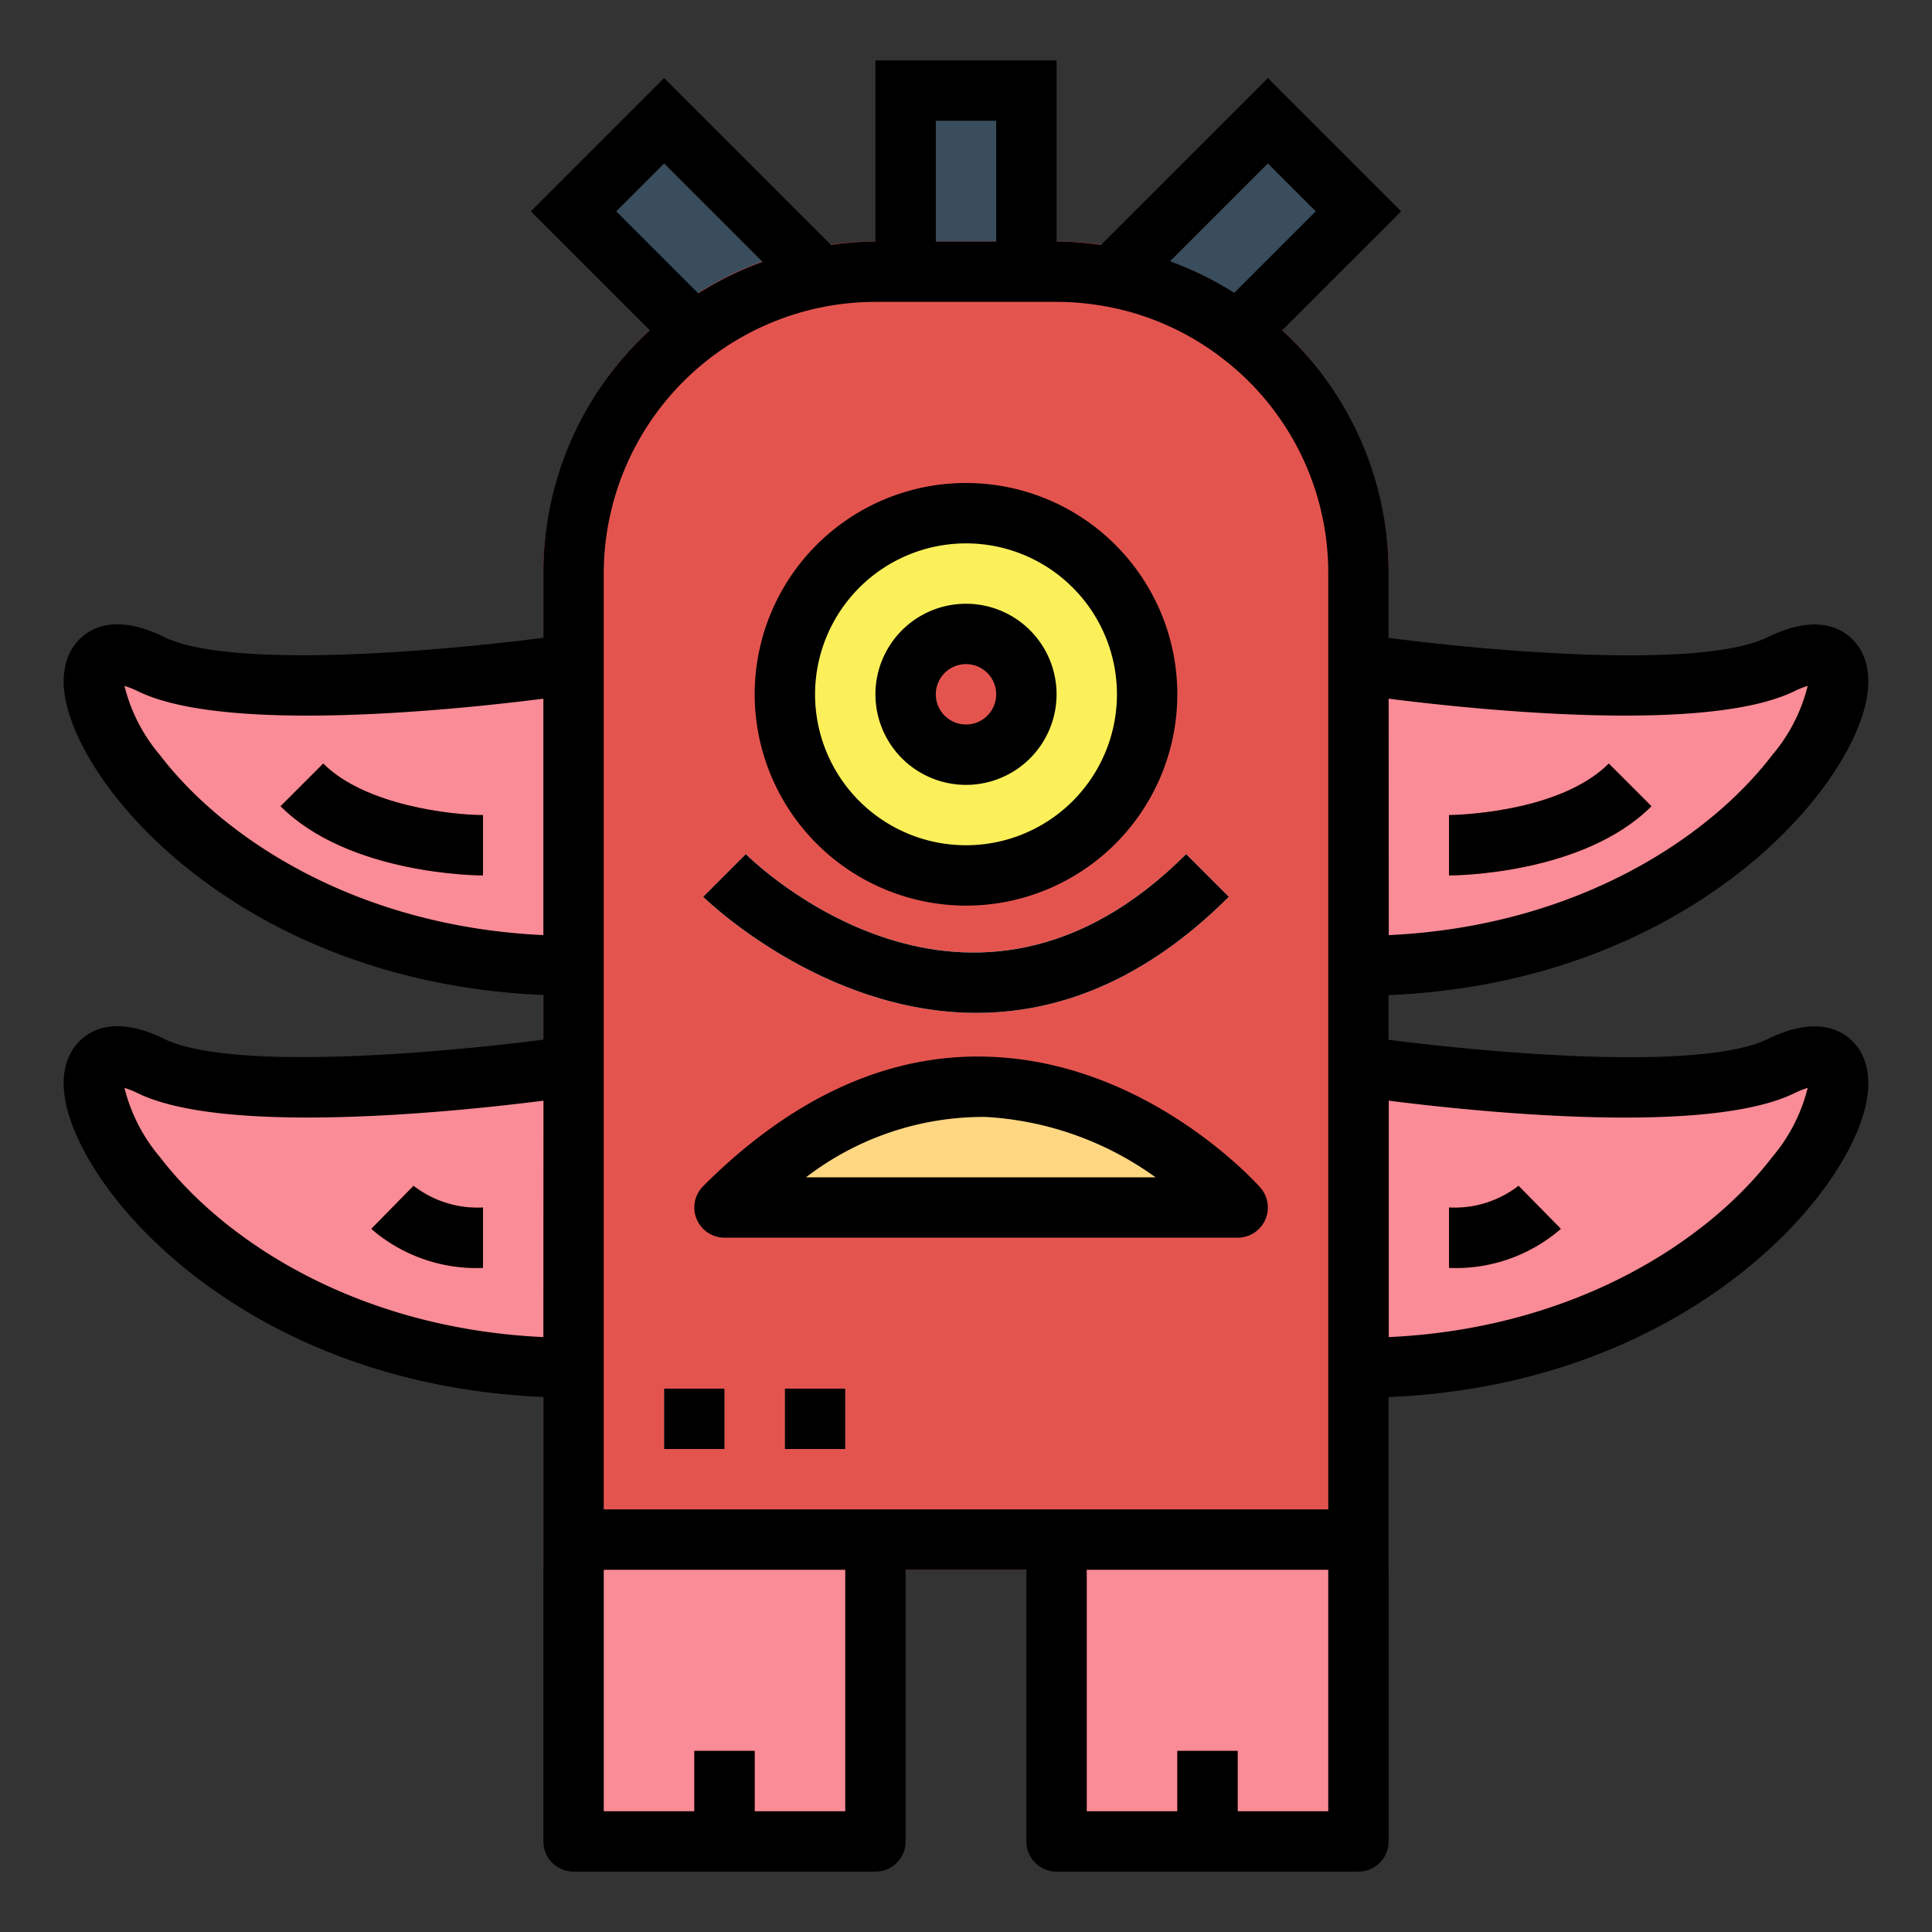 <?xml version="1.0"?>
<svg xmlns="http://www.w3.org/2000/svg" viewBox="0 0 64 64" width="512" height="512"><rect x="0" y="0" width="64" height="64" fill="#333333" stroke="none"/><g id="Filled_outline" data-name="Filled outline"><rect x="19" y="51" width="10" height="10" style="fill:#f98c96"/><rect x="35" y="51" width="10" height="10" style="fill:#f98c96"/><rect x="23" y="58" width="2" height="3" style="fill:#e4544f"/><rect x="39" y="58" width="2" height="3" style="fill:#e4544f"/><path d="M19,32C5,32,0,19.562,5,22c3.241,1.58,14,0,14,0Z" style="fill:#f98c96"/><path d="M19,45.317c-14,0-19-12.438-14-10,3.241,1.58,14,0,14,0Z" style="fill:#f98c96"/><path d="M45,32c14,0,19-12.437,14-10-3.241,1.58-14,0-14,0Z" style="fill:#f98c96"/><path d="M45,45.317c14,0,19-12.438,14-10-3.241,1.58-14,0-14,0Z" style="fill:#f98c96"/><path d="M48,29V27c.035,0,3.616-.029,5.294-1.707l1.414,1.414C52.44,28.974,48.181,29,48,29Z" style="fill:#e4544f"/><path d="M16,29c-.181,0-4.44-.026-6.707-2.293l1.414-1.414C12.107,26.693,15,27,16,27Z" style="fill:#e4544f"/><path d="M16,42a5.306,5.306,0,0,1-3.707-1.293l1.4-1.426A3.46,3.46,0,0,0,16,40Z" style="fill:#e4544f"/><path d="M48,42V40a3.46,3.46,0,0,0,2.3-.719l1.4,1.426A5.306,5.306,0,0,1,48,42Z" style="fill:#e4544f"/><rect x="30" y="3" width="4" height="6" style="fill:#394d5c"/><rect x="21.379" y="4.257" width="4.243" height="8.485" transform="translate(0.873 19.107) rotate(-45)" style="fill:#394d5c"/><rect x="36.257" y="6.379" width="8.485" height="4.243" transform="translate(5.852 31.127) rotate(-45)" style="fill:#394d5c"/><path d="M35,8H29A11.013,11.013,0,0,0,18,19V52H46V19A11.013,11.013,0,0,0,35,8Z" style="fill:#e4544f"/><path d="M24,40H41S33,31,24,40Z" style="fill:#ffd782"/><rect x="22" y="46" width="2" height="2" style="fill:#f98c96"/><rect x="26" y="46" width="2" height="2" style="fill:#f98c96"/><circle cx="32" cy="23" r="6" style="fill:#fcf05a"/><circle cx="32" cy="23" r="2" style="fill:#e4544f"/><path d="M32.347,33.552c-5.121,0-9-3.787-9.054-3.845l1.413-1.415c.3.3,7.4,7.185,14.587,0l1.414,1.414C37.823,32.591,34.927,33.552,32.347,33.552Z" style="fill:#fff"/><path d="M16,40a3.46,3.46,0,0,1-2.3-.719l-1.4,1.426A5.306,5.306,0,0,0,16,42Z"/><path d="M50.305,39.281A3.46,3.46,0,0,1,48,40v2a5.306,5.306,0,0,0,3.707-1.293Z"/><path d="M61.574,24.037c.668-1.709.129-2.554-.252-2.9-.445-.411-1.284-.751-2.76-.031-2.223,1.082-9.169.465-12.562.025V19a10.9,10.9,0,0,0-3.526-8.06L46.414,7,42,2.586,36.474,8.111A11.054,11.054,0,0,0,35,8V2H29V8a11.044,11.044,0,0,0-1.475.111L22,2.586,17.586,7l3.94,3.94A10.9,10.9,0,0,0,18,19v2.127c-3.393.44-10.339,1.057-12.562-.025-1.475-.721-2.316-.381-2.76.031-.381.35-.92,1.2-.252,2.9,1.3,3.341,6.657,8.556,15.574,8.927v1.48c-3.393.439-10.339,1.056-12.562-.026-1.475-.721-2.316-.38-2.76.031-.381.351-.92,1.2-.252,2.905,1.3,3.34,6.657,8.555,15.574,8.926V61a1,1,0,0,0,1,1H29a1,1,0,0,0,1-1V52h4v9a1,1,0,0,0,1,1H45a1,1,0,0,0,1-1V46.28c8.917-.371,14.269-5.586,15.574-8.926.668-1.709.129-2.554-.252-2.905-.445-.41-1.284-.751-2.76-.031-2.223,1.082-9.169.465-12.562.026v-1.48C54.917,32.593,60.269,27.378,61.574,24.037ZM46,23.145c3,.379,10.56,1.159,13.438-.247a2.859,2.859,0,0,1,.444-.176,5.63,5.63,0,0,1-1.177,2.293c-2.1,2.748-6.5,5.674-12.7,5.962ZM18,44.293c-6.2-.287-10.6-3.214-12.7-5.962a5.624,5.624,0,0,1-1.177-2.293,2.785,2.785,0,0,1,.444.177c2.88,1.4,10.442.626,13.438.246Zm0-13.316c-6.2-.288-10.6-3.214-12.7-5.962a5.63,5.63,0,0,1-1.177-2.293,2.859,2.859,0,0,1,.444.176C7.442,24.305,15,23.524,18,23.145ZM42,5.414,43.586,7l-2.7,2.7a11.073,11.073,0,0,0-2.127-1.045ZM31,4h2V8H31ZM20.414,7,22,5.414l3.259,3.259A10.966,10.966,0,0,0,23.13,9.716ZM28,60H25V58H23v2H20V52h8Zm16,0H41V58H39v2H36V52h8Zm0-10H20V19a9.007,9.007,0,0,1,9-9h6a9.011,9.011,0,0,1,1.646.153h.006A8.934,8.934,0,0,1,40.4,11.8h0A8.947,8.947,0,0,1,44,19ZM59.438,36.215a2.785,2.785,0,0,1,.444-.177,5.624,5.624,0,0,1-1.177,2.293c-2.1,2.748-6.5,5.675-12.7,5.962V36.461C49,36.841,56.56,37.619,59.438,36.215Z"/><path d="M48,27v2c.181,0,4.44-.026,6.707-2.293l-1.414-1.414C51.615,26.971,48.034,27,48,27Z"/><path d="M16,29V27c-1,0-3.893-.307-5.293-1.707L9.293,26.707C11.56,28.974,15.819,29,16,29Z"/><path d="M23.293,39.293A1,1,0,0,0,24,41H41a1,1,0,0,0,.747-1.664c-.151-.171-3.771-4.177-9.03-4.331C29.414,34.9,26.235,36.351,23.293,39.293ZM26.7,39a9.645,9.645,0,0,1,5.943-2,10.618,10.618,0,0,1,5.637,2Z"/><rect x="22" y="46" width="2" height="2"/><rect x="26" y="46" width="2" height="2"/><path d="M32,30a7,7,0,1,0-7-7A7.009,7.009,0,0,0,32,30Zm0-12a5,5,0,1,1-5,5A5.006,5.006,0,0,1,32,18Z"/><path d="M32,26a3,3,0,1,0-3-3A3,3,0,0,0,32,26Zm0-4a1,1,0,1,1-1,1A1,1,0,0,1,32,22Z"/><path d="M40.707,29.707l-1.414-1.414c-7.182,7.184-14.287.3-14.587,0l-1.413,1.415c.058.058,3.933,3.845,9.054,3.845C34.927,33.552,37.823,32.591,40.707,29.707Z"/></g></svg>
